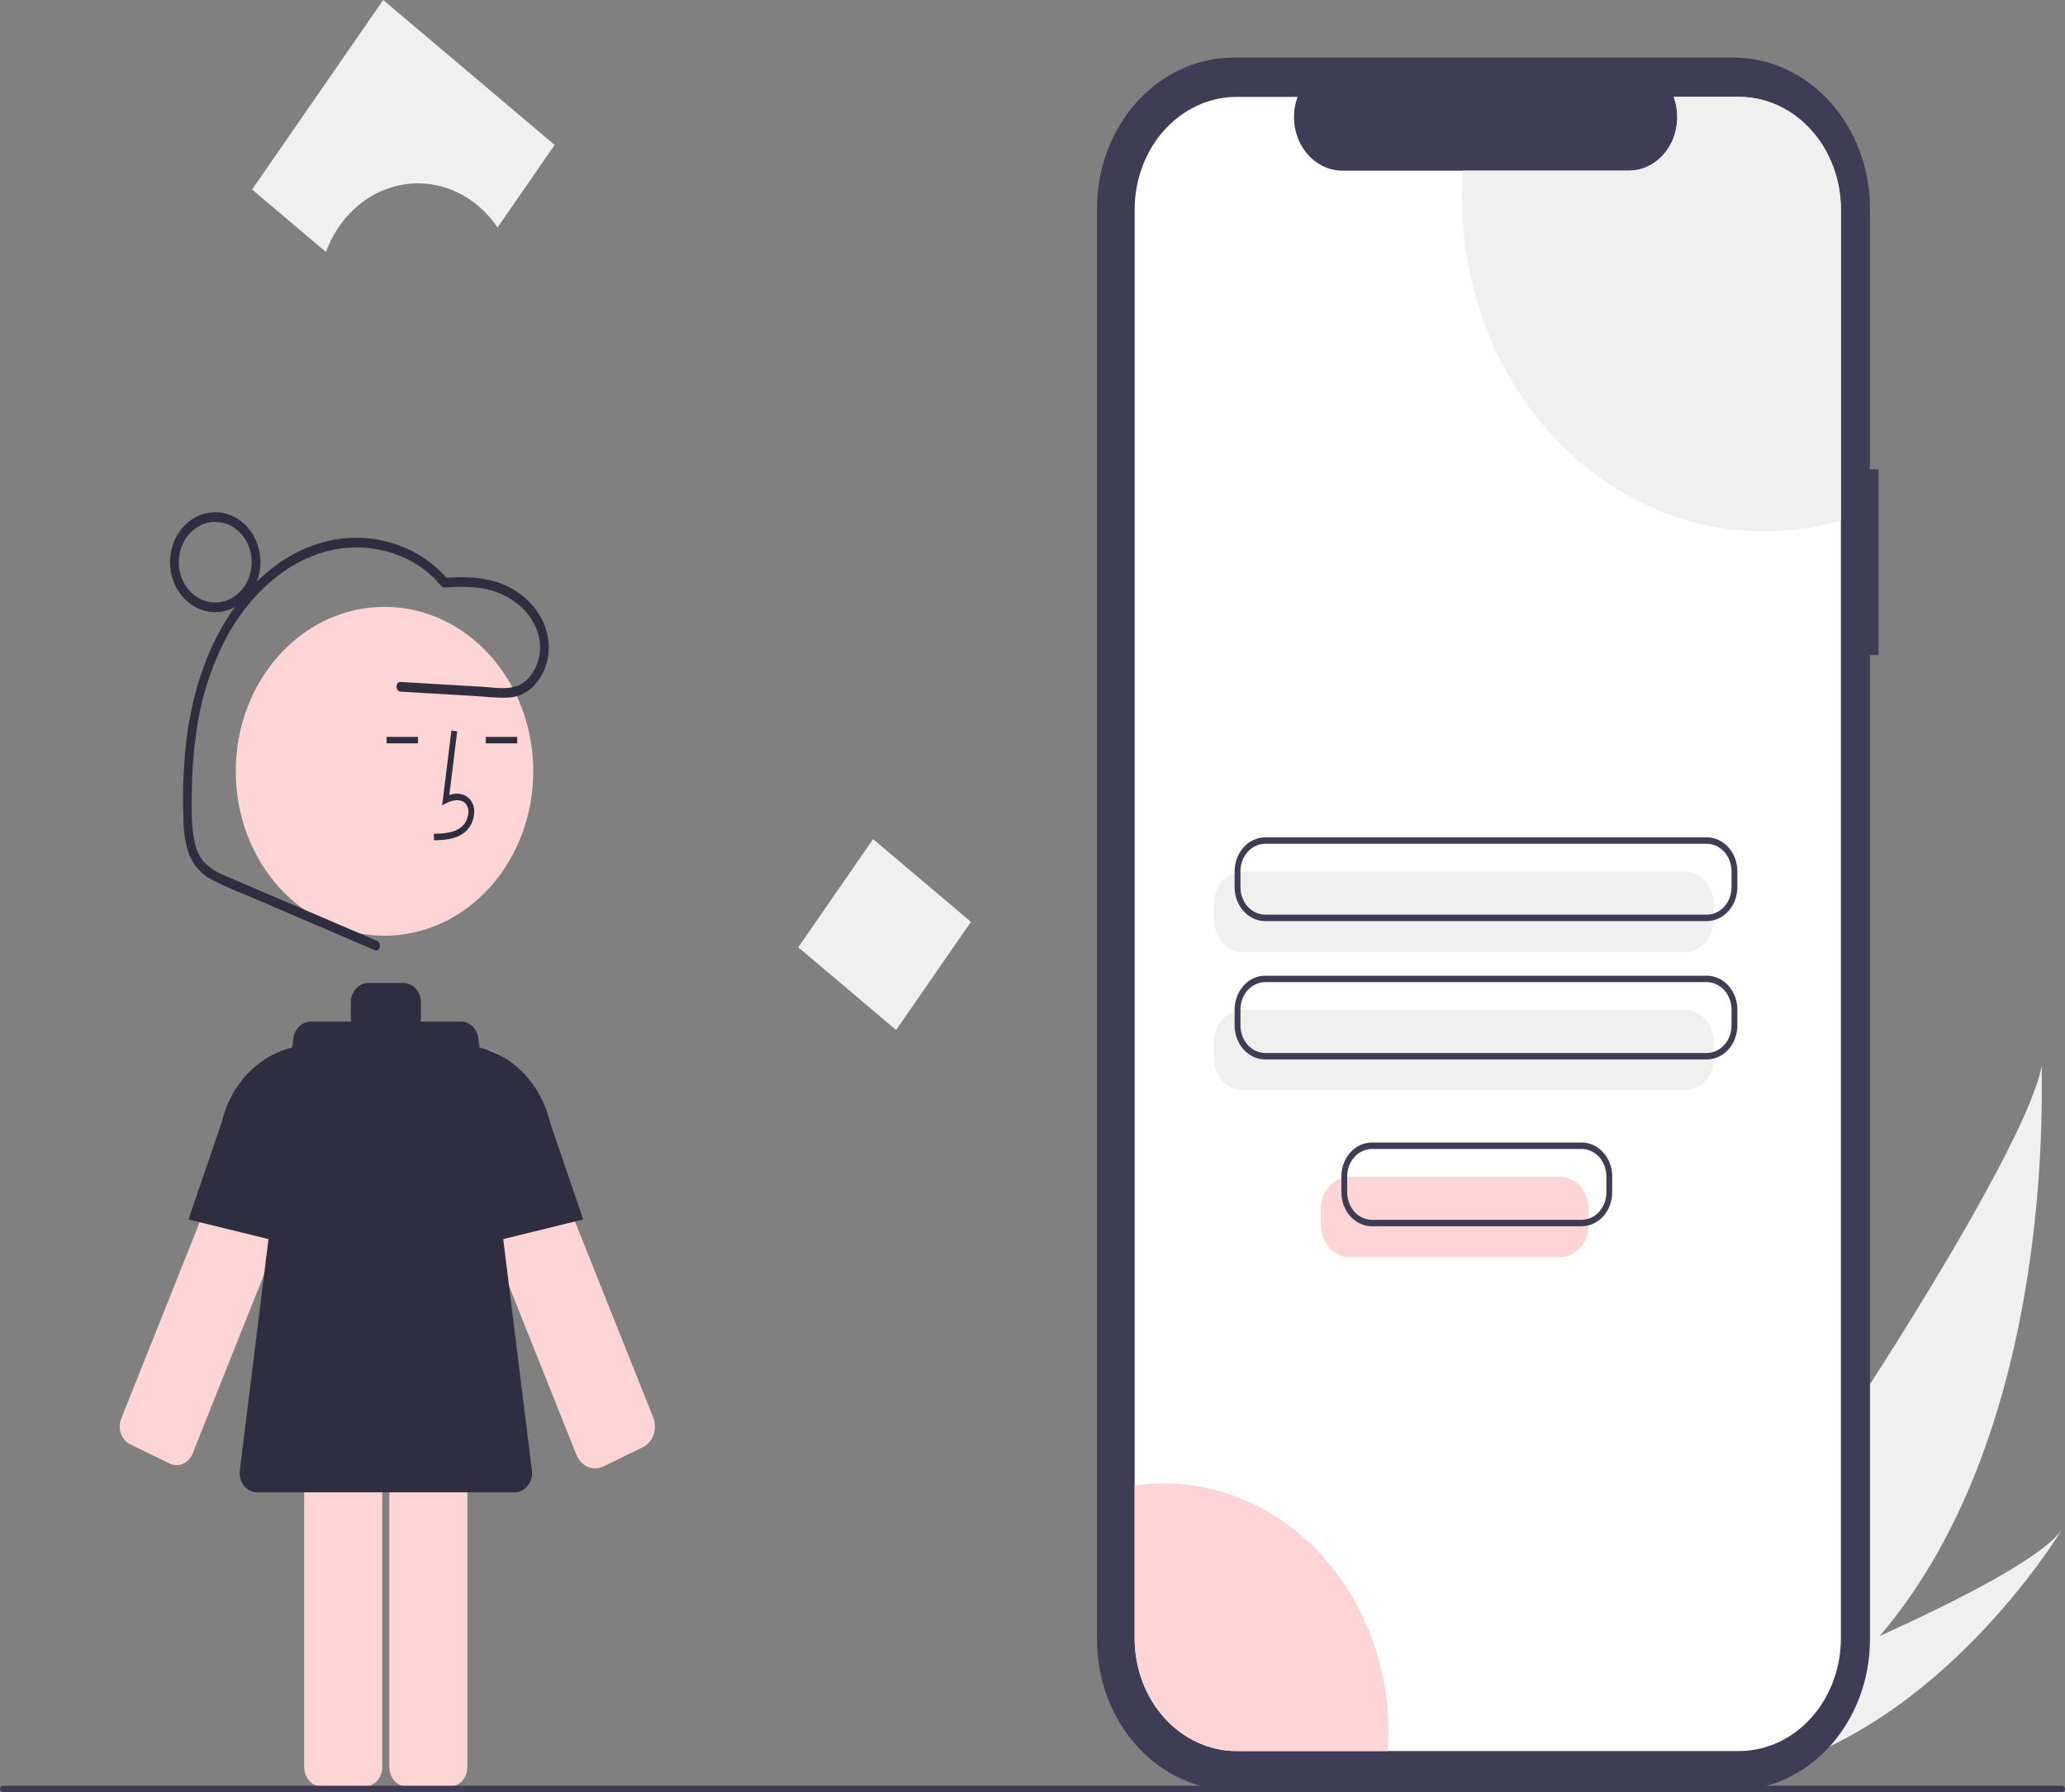<svg width="235" height="204" viewBox="0 0 235 204" fill="none" xmlns="http://www.w3.org/2000/svg">
<rect x="0" y="0" width="235" height="204" fill="#808080" stroke="none"/>
<path d="M213.911 186.231C209.406 191.563 204.245 196.168 198.578 199.909C198.448 199.997 198.316 200.08 198.183 200.166L189.009 191.188C189.106 191.089 189.212 190.978 189.327 190.856C196.163 183.679 230.097 133.502 232.359 121.283C232.202 122.301 234.399 162.222 213.911 186.231Z" fill="#F0F0F0"/>
<path d="M200.348 201.641C200.175 201.687 199.998 201.729 199.821 201.768L192.938 195.033C193.073 194.981 193.23 194.92 193.41 194.851C196.363 193.695 205.158 190.205 213.911 186.23C223.316 181.957 232.675 177.128 234.688 174.036C234.256 174.754 220.955 196.546 200.348 201.641Z" fill="#F0F0F0"/>
<path d="M213.784 53.427H212.804V23.74C212.804 21.483 212.402 19.249 211.621 17.164C210.84 15.079 209.695 13.185 208.252 11.59C206.809 9.994 205.096 8.729 203.211 7.865C201.325 7.002 199.305 6.557 197.264 6.557H140.378C138.337 6.557 136.316 7.002 134.431 7.865C132.545 8.729 130.832 9.994 129.389 11.59C127.946 13.185 126.802 15.079 126.021 17.164C125.24 19.249 124.838 21.483 124.838 23.739V186.607C124.838 188.864 125.24 191.098 126.021 193.183C126.802 195.267 127.946 197.162 129.389 198.757C130.832 200.353 132.545 201.618 134.431 202.482C136.316 203.345 138.337 203.79 140.378 203.79H197.264C199.305 203.79 201.325 203.345 203.211 202.482C205.096 201.618 206.809 200.353 208.252 198.757C209.695 197.162 210.84 195.267 211.621 193.183C212.402 191.098 212.804 188.864 212.804 186.607V74.559H213.784V53.427Z" fill="#3F3D56"/>
<path d="M209.496 23.858V186.488C209.496 188.173 209.196 189.842 208.612 191.399C208.029 192.956 207.174 194.37 206.096 195.561C205.018 196.753 203.739 197.698 202.33 198.342C200.922 198.986 199.413 199.318 197.889 199.317H140.729C139.205 199.317 137.697 198.986 136.289 198.341C134.881 197.696 133.602 196.751 132.524 195.56C131.447 194.369 130.592 192.954 130.009 191.398C129.426 189.841 129.126 188.173 129.126 186.488V23.858C129.126 22.173 129.426 20.505 130.009 18.948C130.592 17.392 131.447 15.977 132.524 14.786C133.602 13.595 134.881 12.65 136.289 12.005C137.697 11.36 139.205 11.028 140.729 11.029H147.666C147.325 11.954 147.196 12.958 147.289 13.952C147.381 14.947 147.694 15.9 148.198 16.729C148.702 17.559 149.383 18.238 150.181 18.708C150.978 19.178 151.868 19.425 152.772 19.425H185.36C186.265 19.426 187.155 19.181 187.954 18.712C188.752 18.242 189.434 17.562 189.938 16.732C190.443 15.903 190.755 14.948 190.847 13.954C190.939 12.959 190.809 11.954 190.467 11.029H197.889C199.413 11.028 200.922 11.359 202.33 12.004C203.739 12.648 205.018 13.593 206.096 14.784C207.174 15.976 208.029 17.39 208.612 18.947C209.196 20.504 209.496 22.172 209.496 23.858V23.858Z" fill="white"/>
<path d="M191.716 108.369H141.474C140.594 108.368 139.75 107.981 139.128 107.293C138.506 106.605 138.156 105.672 138.155 104.699V102.873C138.156 101.9 138.506 100.967 139.128 100.279C139.75 99.591 140.594 99.204 141.474 99.203H191.716C192.596 99.204 193.439 99.591 194.062 100.279C194.684 100.967 195.034 101.9 195.035 102.873V104.699C195.034 105.672 194.684 106.605 194.062 107.293C193.439 107.981 192.596 108.368 191.716 108.369Z" fill="#F0F0F0"/>
<path d="M191.716 124.116H141.474C140.594 124.115 139.75 123.728 139.128 123.04C138.506 122.352 138.156 121.419 138.155 120.446V118.619C138.156 117.646 138.506 116.713 139.128 116.025C139.75 115.337 140.594 114.95 141.474 114.949H191.716C192.596 114.95 193.439 115.337 194.062 116.025C194.684 116.713 195.034 117.646 195.035 118.619V120.446C195.034 121.419 194.684 122.352 194.062 123.04C193.439 123.728 192.596 124.115 191.716 124.116V124.116Z" fill="#F0F0F0"/>
<path d="M194.229 104.847H143.987C143.063 104.846 142.177 104.44 141.524 103.718C140.871 102.995 140.503 102.016 140.502 100.994V99.167C140.503 98.146 140.871 97.166 141.524 96.444C142.177 95.721 143.063 95.315 143.987 95.314H194.229C195.153 95.315 196.039 95.721 196.692 96.444C197.345 97.166 197.713 98.146 197.714 99.167V100.994C197.713 102.016 197.345 102.995 196.692 103.718C196.039 104.44 195.153 104.846 194.229 104.847V104.847ZM143.987 96.048C143.239 96.049 142.522 96.378 141.993 96.963C141.464 97.547 141.167 98.34 141.166 99.167V100.994C141.167 101.821 141.464 102.614 141.993 103.199C142.522 103.784 143.239 104.113 143.987 104.113H194.229C194.977 104.113 195.694 103.784 196.223 103.199C196.752 102.614 197.049 101.821 197.05 100.994V99.167C197.049 98.34 196.752 97.547 196.223 96.963C195.694 96.378 194.977 96.049 194.229 96.048H143.987Z" fill="#3F3D56"/>
<path d="M194.229 120.594H143.987C143.063 120.593 142.177 120.187 141.524 119.464C140.871 118.742 140.503 117.762 140.502 116.741V114.914C140.503 113.892 140.871 112.913 141.524 112.19C142.177 111.468 143.063 111.062 143.987 111.061H194.229C195.153 111.062 196.039 111.468 196.692 112.19C197.345 112.913 197.713 113.892 197.714 114.914V116.741C197.713 117.762 197.345 118.742 196.692 119.464C196.039 120.187 195.153 120.593 194.229 120.594V120.594ZM143.987 111.795C143.239 111.795 142.522 112.124 141.993 112.709C141.464 113.294 141.167 114.087 141.166 114.914V116.741C141.167 117.568 141.464 118.361 141.993 118.945C142.522 119.53 143.239 119.859 143.987 119.86H194.229C194.977 119.859 195.694 119.53 196.223 118.945C196.752 118.361 197.049 117.568 197.05 116.741V114.914C197.049 114.087 196.752 113.294 196.223 112.709C195.694 112.124 194.977 111.795 194.229 111.795H143.987Z" fill="#3F3D56"/>
<path d="M209.496 23.858V59.232C204.412 60.711 199.09 60.88 193.937 59.728C188.785 58.575 183.941 56.132 179.777 52.584C175.613 49.037 172.24 44.48 169.919 39.266C167.597 34.051 166.388 28.317 166.385 22.505C166.385 21.468 166.423 20.441 166.498 19.425H185.36C186.265 19.426 187.155 19.181 187.954 18.712C188.752 18.242 189.434 17.562 189.938 16.732C190.443 15.903 190.755 14.948 190.847 13.954C190.939 12.959 190.809 11.954 190.467 11.029H197.889C199.413 11.028 200.922 11.359 202.331 12.004C203.739 12.648 205.018 13.593 206.096 14.784C207.174 15.976 208.029 17.39 208.612 18.947C209.196 20.504 209.496 22.172 209.496 23.858V23.858Z" fill="#F0F0F0"/>
<path d="M158.008 197.108C158.008 197.854 157.983 198.59 157.928 199.317H140.729C139.205 199.317 137.697 198.986 136.289 198.341C134.881 197.696 133.602 196.751 132.524 195.56C131.447 194.369 130.592 192.954 130.009 191.398C129.426 189.841 129.126 188.173 129.126 186.488V169.093C132.731 168.574 136.395 168.912 139.873 170.082C143.351 171.252 146.564 173.228 149.297 175.879C152.03 178.53 154.22 181.795 155.722 185.455C157.224 189.116 158.003 193.088 158.008 197.108H158.008Z" fill="#FED5D4"/>
<path d="M19.292 166.585C19.775 166.82 20.323 166.834 20.815 166.623C21.307 166.412 21.704 165.994 21.918 165.46L37.411 126.634C37.766 125.746 37.874 124.761 37.723 123.804C37.571 122.848 37.166 121.962 36.559 121.26C35.953 120.558 35.171 120.07 34.314 119.859C33.457 119.648 32.562 119.723 31.743 120.074H31.743C30.797 120.473 30.005 121.223 29.502 122.195C29.422 122.349 29.35 122.507 29.285 122.67L13.791 161.495C13.686 161.76 13.628 162.045 13.622 162.334C13.616 162.623 13.662 162.911 13.757 163.18C13.851 163.45 13.993 163.696 14.173 163.905C14.354 164.115 14.57 164.282 14.809 164.399L19.292 166.585Z" fill="#FED5D4"/>
<path d="M36.775 142.574L21.45 138.808L25.243 127.713C25.889 125.001 27.393 122.636 29.482 121.045C31.571 119.454 34.106 118.743 36.628 119.042L36.775 119.06L36.775 142.574Z" fill="#2F2E41"/>
<path d="M67.73 167.141C67.279 167.14 66.838 166.995 66.461 166.723C66.083 166.451 65.785 166.063 65.602 165.608L50.108 126.782C49.615 125.547 49.57 124.15 49.98 122.878C50.391 121.607 51.226 120.557 52.315 119.946C53.404 119.335 54.663 119.209 55.834 119.593C57.005 119.978 57.998 120.843 58.608 122.012V122.012C58.694 122.177 58.772 122.347 58.842 122.522L74.335 161.347C74.584 161.971 74.599 162.678 74.376 163.313C74.153 163.948 73.711 164.46 73.148 164.735L68.513 166.995L68.511 166.99C68.261 167.089 67.996 167.141 67.73 167.141V167.141Z" fill="#FED5D4"/>
<path d="M46.298 153.808C45.77 153.809 45.264 154.041 44.891 154.454C44.517 154.867 44.307 155.426 44.307 156.01V201.156C44.307 201.739 44.517 202.299 44.891 202.712C45.264 203.125 45.77 203.357 46.298 203.358H51.197C51.725 203.357 52.231 203.125 52.605 202.712C52.978 202.299 53.188 201.739 53.189 201.156V156.01C53.188 155.426 52.978 154.867 52.605 154.454C52.231 154.041 51.725 153.809 51.197 153.808H46.298Z" fill="#FED5D4"/>
<path d="M36.609 153.808C36.081 153.809 35.574 154.041 35.201 154.454C34.828 154.867 34.618 155.426 34.617 156.01V201.156C34.618 201.739 34.828 202.299 35.201 202.712C35.574 203.125 36.081 203.357 36.609 203.358H41.508C42.036 203.357 42.542 203.125 42.915 202.712C43.289 202.299 43.499 201.739 43.499 201.156V156.01C43.499 155.426 43.289 154.867 42.915 154.454C42.542 154.041 42.036 153.809 41.508 153.808H36.609Z" fill="#FED5D4"/>
<path d="M43.757 106.51C53.106 106.51 60.684 98.131 60.684 87.794C60.684 77.457 53.106 69.077 43.757 69.077C34.407 69.077 26.829 77.457 26.829 87.794C26.829 98.131 34.407 106.51 43.757 106.51Z" fill="#FED5D4"/>
<path d="M49.39 95.651C50.487 95.617 51.853 95.575 52.905 94.725C53.218 94.462 53.475 94.126 53.659 93.741C53.843 93.356 53.948 92.931 53.967 92.496C53.986 92.188 53.94 91.878 53.833 91.592C53.726 91.306 53.56 91.051 53.349 90.848C52.8 90.334 51.998 90.214 51.133 90.495L52.029 83.255L51.371 83.156L50.318 91.666L50.867 91.388C51.504 91.065 52.378 90.901 52.921 91.408C53.054 91.541 53.158 91.706 53.225 91.89C53.291 92.074 53.318 92.273 53.304 92.471C53.288 92.794 53.209 93.11 53.072 93.397C52.936 93.683 52.745 93.934 52.513 94.132C51.694 94.794 50.606 94.879 49.371 94.917L49.39 95.651Z" fill="#2F2E41"/>
<path d="M58.857 83.88H55.281V84.614H58.857V83.88Z" fill="#2F2E41"/>
<path d="M47.571 83.88H43.996V84.614H47.571V83.88Z" fill="#2F2E41"/>
<path d="M60.53 167.369L54.437 118.192C54.372 117.664 54.136 117.181 53.773 116.831C53.41 116.481 52.945 116.288 52.464 116.288H47.865C47.884 116.167 47.894 116.044 47.895 115.921V114.086C47.895 113.502 47.685 112.942 47.311 112.529C46.938 112.117 46.431 111.885 45.903 111.885H41.92C41.392 111.885 40.885 112.117 40.512 112.529C40.139 112.942 39.929 113.502 39.929 114.086V115.921C39.929 116.044 39.939 116.167 39.959 116.288H35.359C34.878 116.288 34.413 116.481 34.05 116.831C33.688 117.181 33.452 117.664 33.386 118.192L27.294 167.369C27.255 167.68 27.277 167.997 27.359 168.298C27.44 168.6 27.579 168.878 27.766 169.115C27.953 169.352 28.183 169.542 28.442 169.672C28.701 169.802 28.982 169.87 29.267 169.87H58.557C58.841 169.87 59.122 169.802 59.381 169.672C59.64 169.542 59.87 169.352 60.057 169.115C60.244 168.878 60.383 168.6 60.465 168.299C60.546 167.997 60.568 167.68 60.53 167.369Z" fill="#2F2E41"/>
<path d="M51.048 142.574V119.06L51.196 119.042C53.721 118.743 56.258 119.456 58.349 121.051C60.439 122.646 61.942 125.016 62.586 127.732L66.373 138.808L51.048 142.574Z" fill="#2F2E41"/>
<path d="M42.904 107.095L31.195 102.07C29.281 101.248 27.356 100.451 25.451 99.601C24.635 99.287 23.884 98.797 23.24 98.16C22.68 97.504 22.297 96.687 22.138 95.802C21.732 93.904 21.805 91.829 21.834 89.892C21.856 87.774 22.014 85.659 22.306 83.565C22.817 79.63 24.018 75.843 25.841 72.416C29.125 66.459 34.782 61.977 41.289 62.335C44.302 62.5 47.332 63.696 49.571 65.973C49.804 66.282 50.066 66.562 50.352 66.811C50.551 66.893 50.768 66.909 50.975 66.857C51.248 66.838 51.522 66.823 51.795 66.812C52.744 66.768 53.696 66.812 54.638 66.944C56.356 67.15 57.984 67.897 59.328 69.098C60.447 70.162 61.357 71.663 61.451 73.333C61.496 74.099 61.381 74.866 61.116 75.576C60.85 76.285 60.441 76.918 59.919 77.425C58.522 78.727 56.529 78.269 54.854 78.171L48.715 77.811L45.605 77.629C44.965 77.592 44.967 78.693 45.605 78.73L53.871 79.214C55.2 79.292 56.569 79.483 57.898 79.395C58.92 79.344 59.895 78.91 60.664 78.165C61.367 77.451 61.89 76.549 62.183 75.545C62.476 74.542 62.529 73.472 62.336 72.439C61.91 70.186 60.394 68.323 58.617 67.215C56.198 65.707 53.31 65.562 50.604 65.785L50.956 65.946C47.895 62.314 43.206 60.78 38.804 61.317C34.156 61.883 30.023 64.75 27.053 68.67C23.741 73.041 21.937 78.491 21.235 84.095C20.87 87.121 20.75 90.176 20.876 93.226C20.871 94.57 21.079 95.906 21.491 97.171C21.961 98.403 22.811 99.41 23.889 100.014C25.125 100.674 26.396 101.251 27.695 101.743L32.009 103.594L40.483 107.231L42.639 108.156C43.237 108.413 43.496 107.349 42.904 107.095Z" fill="#2F2E41"/>
<path d="M24.494 69.68C23.477 69.68 22.482 69.347 21.636 68.722C20.79 68.097 20.13 67.208 19.741 66.169C19.352 65.129 19.25 63.986 19.448 62.882C19.647 61.779 20.137 60.765 20.856 59.969C21.576 59.174 22.492 58.632 23.49 58.413C24.488 58.193 25.523 58.306 26.463 58.736C27.403 59.167 28.206 59.896 28.772 60.831C29.337 61.767 29.639 62.867 29.639 63.992C29.637 65.5 29.095 66.946 28.13 68.012C27.166 69.079 25.858 69.678 24.494 69.68ZM24.494 59.404C23.674 59.404 22.871 59.673 22.189 60.178C21.507 60.682 20.975 61.398 20.661 62.236C20.347 63.075 20.265 63.997 20.425 64.887C20.585 65.777 20.98 66.594 21.56 67.236C22.141 67.877 22.88 68.314 23.685 68.491C24.489 68.668 25.324 68.577 26.082 68.23C26.84 67.883 27.488 67.295 27.944 66.54C28.4 65.786 28.643 64.899 28.643 63.992C28.642 62.776 28.204 61.609 27.427 60.749C26.649 59.889 25.594 59.406 24.494 59.404V59.404Z" fill="#2F2E41"/>
<path d="M110.496 104.932L99.361 95.515L90.844 107.827L101.979 117.244L110.496 104.932Z" fill="#F0F0F0"/>
<path d="M47.563 20.87C49.322 20.869 51.057 21.323 52.63 22.196C54.202 23.069 55.567 24.337 56.617 25.899L63.119 16.498L43.609 0L28.687 21.572L37.096 28.682C37.937 26.375 39.384 24.398 41.249 23.006C43.114 21.614 45.312 20.87 47.563 20.87V20.87Z" fill="#F0F0F0"/>
<path d="M234.668 204H0.332C0.244 204 0.159 203.961 0.097 203.893C0.035 203.824 0 203.73 0 203.633C0 203.536 0.035 203.442 0.097 203.374C0.159 203.305 0.244 203.266 0.332 203.266H234.668C234.756 203.266 234.841 203.305 234.903 203.374C234.965 203.442 235 203.536 235 203.633C235 203.73 234.965 203.824 234.903 203.893C234.841 203.961 234.756 204 234.668 204Z" fill="#3F3D56"/>
<path d="M177.474 143.104H153.621C152.741 143.103 151.898 142.716 151.276 142.028C150.653 141.34 150.303 140.407 150.302 139.435V137.608C150.303 136.635 150.653 135.702 151.276 135.014C151.898 134.326 152.741 133.939 153.621 133.938H177.474C178.354 133.939 179.198 134.326 179.82 135.014C180.442 135.702 180.792 136.635 180.793 137.608V139.435C180.792 140.407 180.442 141.34 179.82 142.028C179.198 142.716 178.354 143.103 177.474 143.104V143.104Z" fill="#FED5D4"/>
<path d="M179.987 139.583H156.135C155.211 139.582 154.325 139.175 153.671 138.453C153.018 137.731 152.65 136.751 152.649 135.729V133.903C152.65 132.881 153.018 131.902 153.671 131.179C154.325 130.457 155.211 130.05 156.135 130.049H179.987C180.911 130.05 181.797 130.457 182.45 131.179C183.104 131.902 183.471 132.881 183.472 133.903V135.729C183.471 136.751 183.104 137.731 182.45 138.453C181.797 139.175 180.911 139.582 179.987 139.583V139.583ZM156.135 130.783C155.387 130.784 154.669 131.113 154.141 131.698C153.612 132.283 153.314 133.076 153.313 133.903V135.729C153.314 136.556 153.612 137.349 154.141 137.934C154.669 138.519 155.387 138.848 156.135 138.849H179.987C180.735 138.848 181.452 138.519 181.981 137.934C182.51 137.349 182.808 136.556 182.809 135.729V133.903C182.808 133.076 182.51 132.283 181.981 131.698C181.452 131.113 180.735 130.784 179.987 130.783H156.135Z" fill="#3F3D56"/>
</svg>
